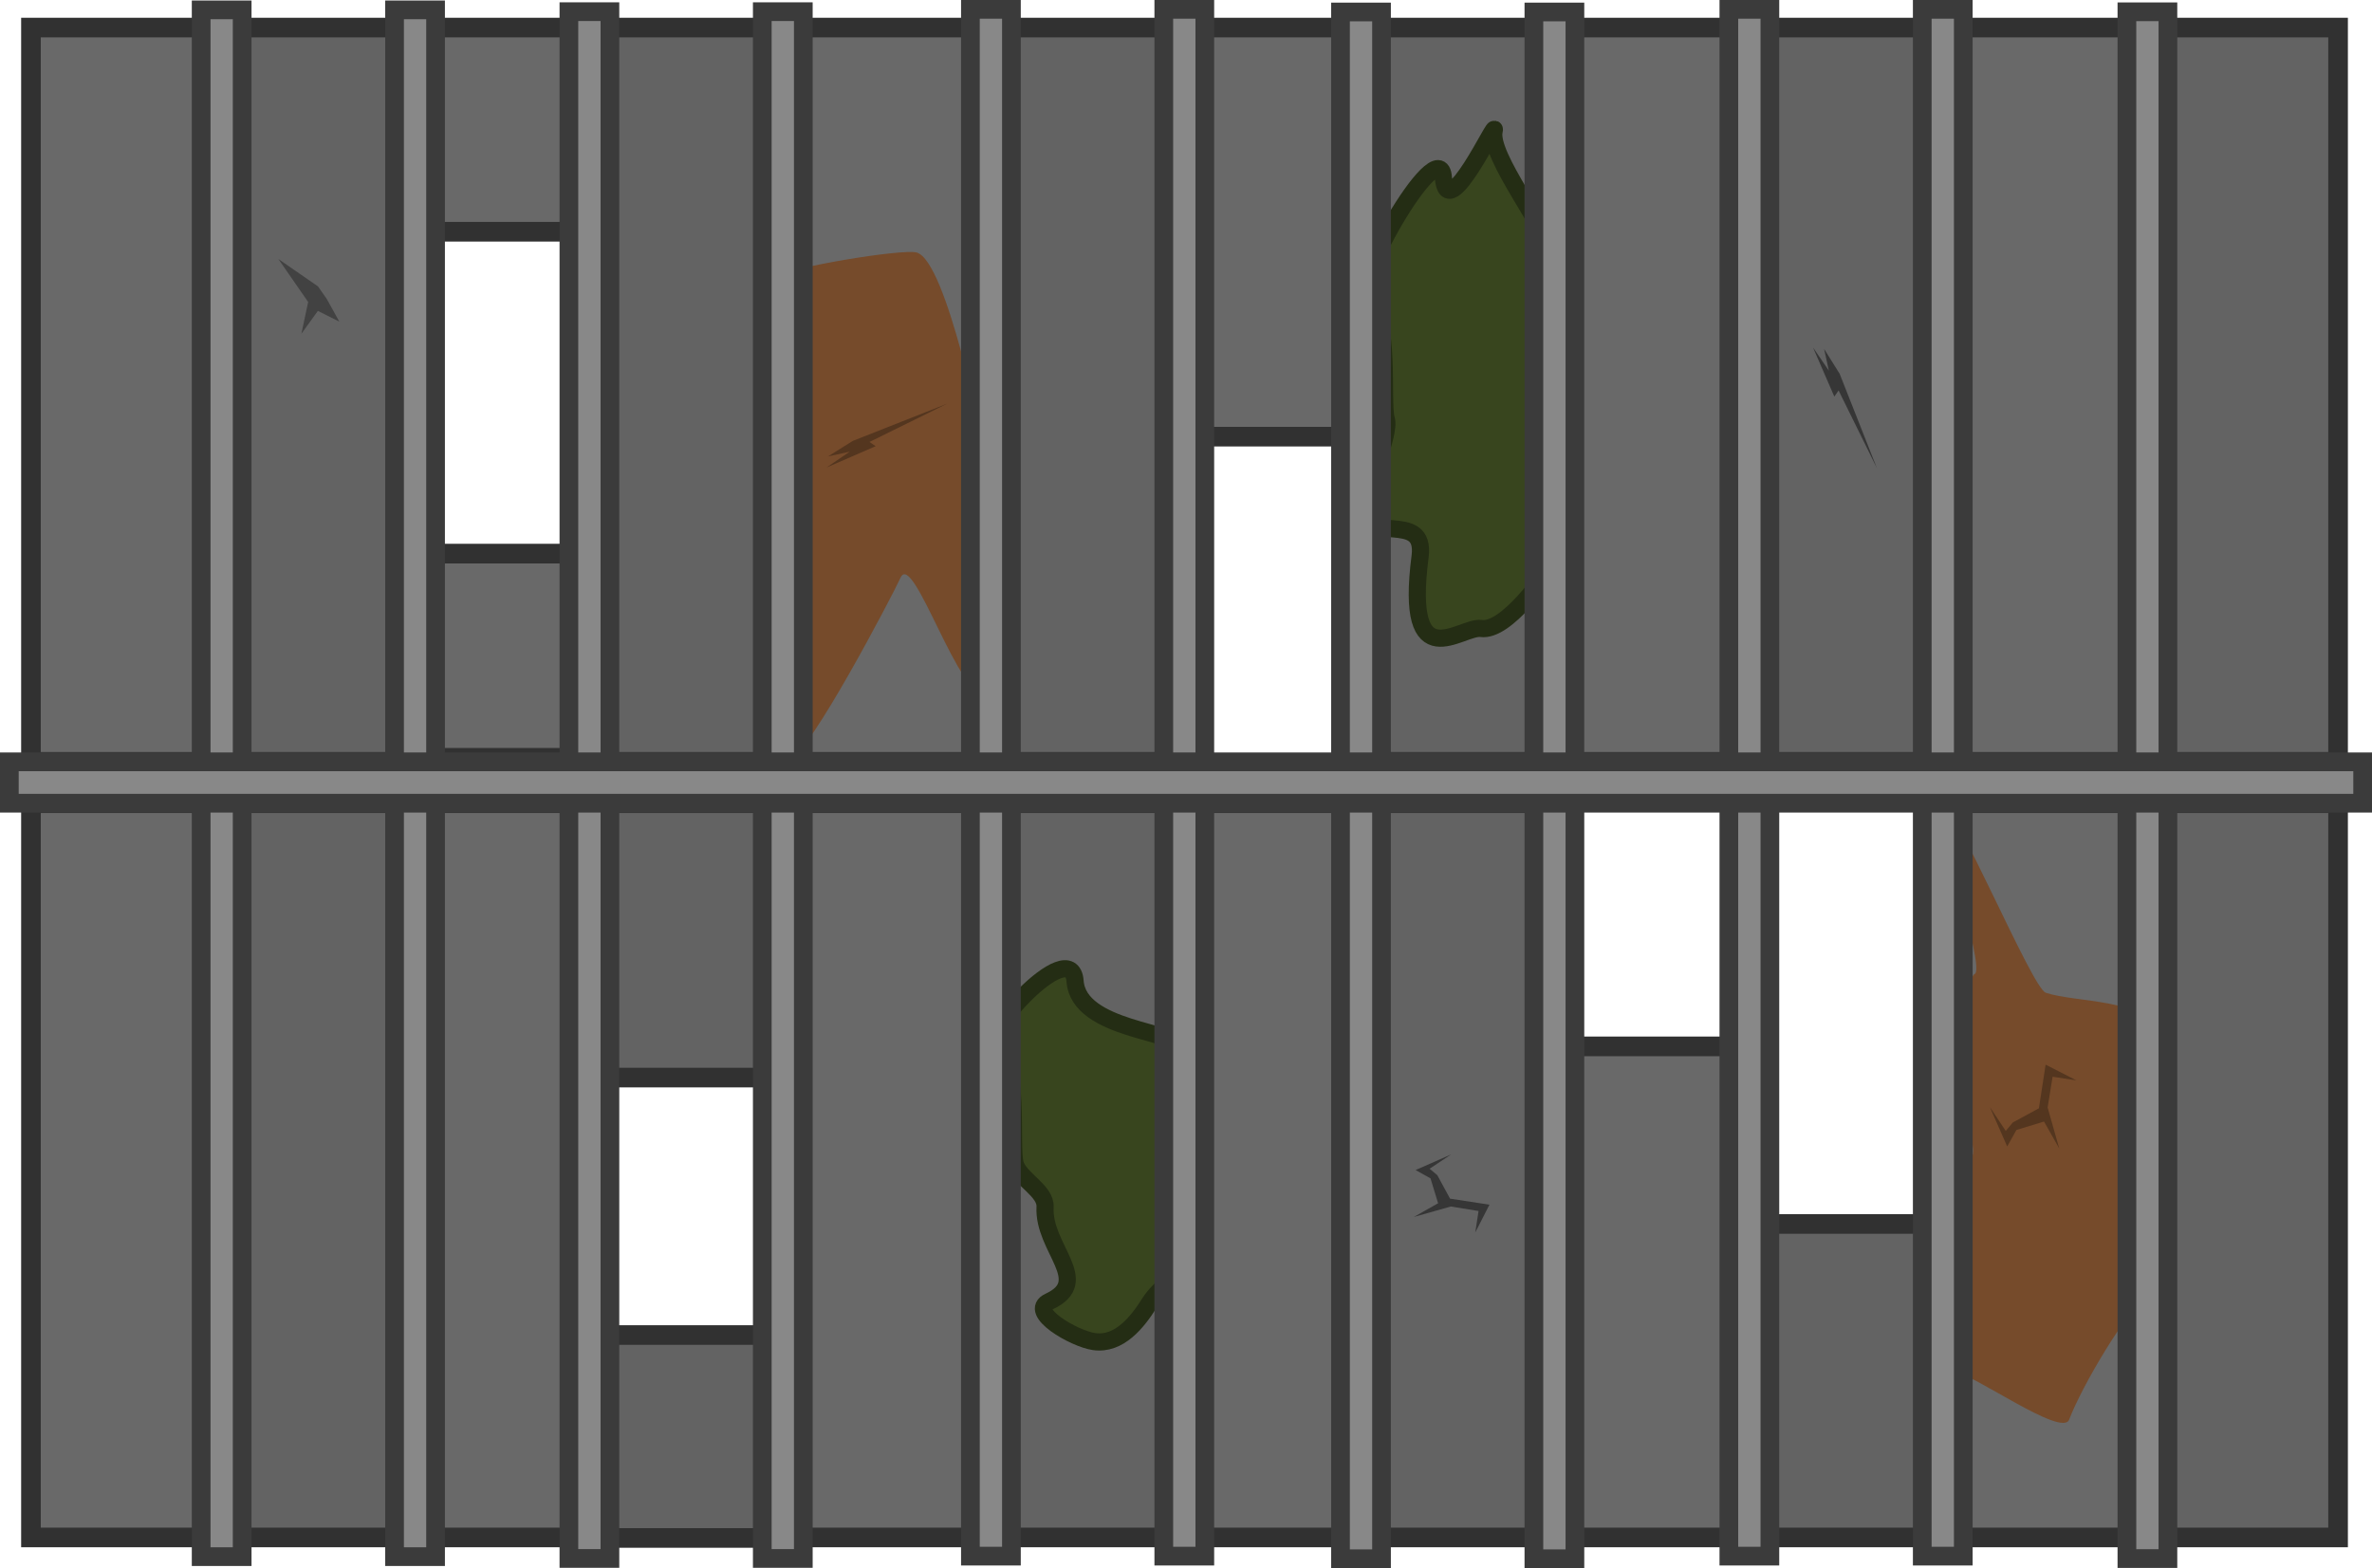 <?xml version="1.0" encoding="UTF-8" standalone="no"?>
<!-- Created with Inkscape (http://www.inkscape.org/) -->

<svg
   width="958.893"
   height="634.061"
   viewBox="0 0 507.414 335.524"
   version="1.1"
   id="svg1"
   inkscape:version="1.4 (86a8ad7, 2024-10-11)"
   sodipodi:docname="sawnmill_warehouse_ceiling_1.svg"
   xmlns:inkscape="http://www.inkscape.org/namespaces/inkscape"
   xmlns:sodipodi="http://sodipodi.sourceforge.net/DTD/sodipodi-0.dtd"
   xmlns="http://www.w3.org/2000/svg"
   xmlns:svg="http://www.w3.org/2000/svg">
  <sodipodi:namedview
     id="namedview1"
     pagecolor="#ffffff"
     bordercolor="#000000"
     borderopacity="0.25"
     inkscape:showpageshadow="2"
     inkscape:pageopacity="0.0"
     inkscape:pagecheckerboard="0"
     inkscape:deskcolor="#d1d1d1"
     inkscape:document-units="mm"
     inkscape:zoom="0.34431467"
     inkscape:cx="235.24992"
     inkscape:cy="977.30368"
     inkscape:window-width="1920"
     inkscape:window-height="991"
     inkscape:window-x="-9"
     inkscape:window-y="-9"
     inkscape:window-maximized="1"
     inkscape:current-layer="layer1" />
  <defs
     id="defs1" />
  <g
     inkscape:label="Στρώση 1"
     inkscape:groupmode="layer"
     id="layer1"
     transform="translate(56.885,52.388)">
    <g
       id="g2"
       transform="translate(-2753.834,-3811.066)">
      <rect
         style="fill:#696969;fill-opacity:1;stroke:#313131;stroke-width:4.197;stroke-dasharray:none;stroke-opacity:1"
         id="rect101-18-3-1-6-6-8-24"
         width="157.11"
         height="41.128"
         x="-3921.685"
         y="2703.571"
         transform="rotate(-90)" />
      <rect
         style="fill:#636363;fill-opacity:1;stroke:#313131;stroke-width:4.197;stroke-dasharray:none;stroke-opacity:1"
         id="rect101-18-3-1-6-6-8-24-1"
         width="157.11"
         height="41.128"
         x="-3921.685"
         y="2744.699"
         transform="rotate(-90)" />
      <rect
         style="fill:#636363;fill-opacity:1;stroke:#313131;stroke-width:4.197;stroke-dasharray:none;stroke-opacity:1"
         id="rect101-18-3-1-6-6-8-24-6"
         width="157.11"
         height="41.128"
         x="-3921.685"
         y="2826.955"
         transform="rotate(-90)" />
      <rect
         style="fill:#696969;fill-opacity:1;stroke:#313131;stroke-width:4.197;stroke-dasharray:none;stroke-opacity:1"
         id="rect101-18-3-1-6-6-8-24-1-8"
         width="157.11"
         height="41.128"
         x="-3921.685"
         y="2868.083"
         transform="rotate(-90)" />
      <rect
         style="fill:#636363;fill-opacity:1;stroke:#313131;stroke-width:4.197;stroke-dasharray:none;stroke-opacity:1"
         id="rect101-18-3-1-6-6-8-24-1-4-5"
         width="157.11"
         height="41.128"
         x="-3921.685"
         y="2909.211"
         transform="rotate(-90)" />
      <rect
         style="fill:#696969;fill-opacity:1;stroke:#313131;stroke-width:4.197;stroke-dasharray:none;stroke-opacity:1"
         id="rect101-18-3-1-6-6-8-24-2"
         width="87.537"
         height="41.128"
         x="-3852.112"
         y="2950.339"
         transform="rotate(-90)" />
      <rect
         style="fill:#696969;fill-opacity:1;stroke:#313131;stroke-width:4.197;stroke-dasharray:none;stroke-opacity:1"
         id="rect101-18-3-1-6-6-8-24-1-4-9"
         width="157.11"
         height="41.128"
         x="-3921.685"
         y="3032.595"
         transform="rotate(-90)" />
      <rect
         style="fill:#636363;fill-opacity:1;stroke:#313131;stroke-width:4.197;stroke-dasharray:none;stroke-opacity:1"
         id="rect101-18-3-1-6-6-8-24-3"
         width="157.11"
         height="41.128"
         x="-3921.685"
         y="3073.723"
         transform="rotate(-90)" />
      <rect
         style="fill:#696969;fill-opacity:1;stroke:#313131;stroke-width:4.197;stroke-dasharray:none;stroke-opacity:1"
         id="rect101-18-3-1-6-6-8-24-1-3"
         width="157.11"
         height="41.128"
         x="-3921.685"
         y="3114.852"
         transform="rotate(-90)" />
      <rect
         style="fill:#696969;fill-opacity:1;stroke:#313131;stroke-width:4.197;stroke-dasharray:none;stroke-opacity:1"
         id="rect101-18-3-1-6-6-8-24-4"
         width="157.11"
         height="41.128"
         x="-4087.644"
         y="2703.571"
         transform="rotate(-90)" />
      <rect
         style="fill:#636363;fill-opacity:1;stroke:#313131;stroke-width:4.197;stroke-dasharray:none;stroke-opacity:1"
         id="rect101-18-3-1-6-6-8-24-1-2"
         width="157.11"
         height="41.128"
         x="-4087.644"
         y="2744.7"
         transform="rotate(-90)" />
      <rect
         style="fill:#696969;fill-opacity:1;stroke:#313131;stroke-width:4.197;stroke-dasharray:none;stroke-opacity:1"
         id="rect101-18-3-1-6-6-8-24-1-4-7"
         width="157.11"
         height="41.128"
         x="-4087.644"
         y="2785.827"
         transform="rotate(-90)" />
      <rect
         style="fill:#636363;fill-opacity:1;stroke:#313131;stroke-width:4.197;stroke-dasharray:none;stroke-opacity:1"
         id="rect101-18-3-1-6-6-8-24-6-7"
         width="58.718"
         height="41.128"
         x="-3989.252"
         y="2826.955"
         transform="rotate(-90)" />
      <rect
         style="fill:#636363;fill-opacity:1;stroke:#313131;stroke-width:4.197;stroke-dasharray:none;stroke-opacity:1"
         id="rect101-18-3-1-6-6-8-24-6-7-5"
         width="43.422"
         height="41.128"
         x="-4087.749"
         y="2824.2"
         transform="rotate(-90)" />
      <rect
         style="fill:#696969;fill-opacity:1;stroke:#313131;stroke-width:4.197;stroke-dasharray:none;stroke-opacity:1"
         id="rect101-18-3-1-6-6-8-24-1-8-9"
         width="157.11"
         height="41.128"
         x="-4087.644"
         y="2868.084"
         transform="rotate(-90)" />
      <rect
         style="fill:#636363;fill-opacity:1;stroke:#313131;stroke-width:4.197;stroke-dasharray:none;stroke-opacity:1"
         id="rect101-18-3-1-6-6-8-24-1-4-5-3"
         width="157.11"
         height="41.128"
         x="-4087.644"
         y="2909.211"
         transform="rotate(-90)" />
      <rect
         style="fill:#696969;fill-opacity:1;stroke:#313131;stroke-width:4.197;stroke-dasharray:none;stroke-opacity:1"
         id="rect101-18-3-1-6-6-8-24-2-1"
         width="157.11"
         height="41.128"
         x="-4087.644"
         y="2950.34"
         transform="rotate(-90)" />
      <rect
         style="fill:#636363;fill-opacity:1;stroke:#313131;stroke-width:4.197;stroke-dasharray:none;stroke-opacity:1"
         id="rect101-18-3-1-6-6-8-24-1-7-9"
         width="157.11"
         height="41.128"
         x="-4087.644"
         y="2991.468"
         transform="rotate(-90)" />
      <rect
         style="fill:#696969;fill-opacity:1;stroke:#313131;stroke-width:4.197;stroke-dasharray:none;stroke-opacity:1"
         id="rect101-18-3-1-6-6-8-24-1-4-9-8"
         width="105.076"
         height="41.128"
         x="-4087.644"
         y="3032.596"
         transform="rotate(-90)" />
      <rect
         style="fill:#636363;fill-opacity:1;stroke:#313131;stroke-width:4.197;stroke-dasharray:none;stroke-opacity:1"
         id="rect101-18-3-1-6-6-8-24-3-6"
         width="67.074"
         height="41.128"
         x="-4087.644"
         y="3073.724"
         transform="rotate(-90)" />
      <rect
         style="fill:#696969;fill-opacity:1;stroke:#313131;stroke-width:4.197;stroke-dasharray:none;stroke-opacity:1"
         id="rect101-18-3-1-6-6-8-24-1-3-5"
         width="157.11"
         height="41.128"
         x="-4087.644"
         y="3114.852"
         transform="rotate(-90)" />
      <rect
         style="fill:#636363;fill-opacity:1;stroke:#313131;stroke-width:4.197;stroke-dasharray:none;stroke-opacity:1"
         id="rect101-18-3-1-6-6-8-24-1-4-4-0"
         width="157.11"
         height="41.128"
         x="-4087.644"
         y="3155.98"
         transform="rotate(-90)" />
      <rect
         style="fill:#888888;fill-opacity:1;stroke:#3b3b3b;stroke-width:4;stroke-dasharray:none;stroke-opacity:1"
         id="rect52-4-9-1-5-5-86"
         width="8.774"
         height="330.962"
         x="2739.98"
         y="3760.786" />
      <path
         style="fill:#764b2b;fill-opacity:1;stroke:none;stroke-width:3.67;stroke-linecap:square;stroke-linejoin:round;stroke-dasharray:none;stroke-opacity:1;paint-order:fill markers stroke;stop-color:#000000"
         d="m 2893.052,3812.711 c 6.439,1.849 13.906,39.945 15.469,45.837 1.029,3.881 2.817,45.229 -0.993,47.79 -4.968,3.34 -15.232,-30.111 -17.941,-24.043 -1.498,3.355 -19.907,38.542 -23.543,38.436 -3.985,-0.117 2.692,-27.96 1.008,-31.431 -1.343,-2.769 1.219,-5.38 2.612,-7.765 1.579,-2.703 -4.989,-12.524 -1.079,-12.242 2.915,0.21 -0.956,-20.012 1.652,-21.1 2.547,-1.063 -8.79,-28.657 -6.859,-30.387 2.098,-1.879 26.683,-5.954 29.674,-5.095 z"
         id="path26883-3-8-1-4-2-0" />
      <path
         style="fill:#764b2b;fill-opacity:1;stroke:none;stroke-width:3.67;stroke-linecap:square;stroke-linejoin:round;stroke-dasharray:none;stroke-opacity:1;paint-order:fill markers stroke;stop-color:#000000"
         d="m 3134.565,3971.088 c 6.439,2.171 21.506,1.252 23.069,8.172 1.029,4.558 2.817,53.122 -0.993,56.131 -4.968,3.923 -14.355,19.912 -17.064,27.039 -1.498,3.94 -20.784,-10.009 -24.42,-10.135 -3.985,-0.138 2.692,-32.839 1.008,-36.917 -1.343,-3.252 1.219,-6.319 2.612,-9.12 1.579,-3.175 -4.989,-14.71 -1.079,-14.379 2.915,0.247 -0.956,-23.505 1.652,-24.783 2.547,-1.249 -8.79,-33.659 -6.859,-35.69 2.098,-2.207 19.083,38.672 22.073,39.681 z"
         id="path26883-3-8-1-4-2-0-1" />
      <rect
         style="fill:#888888;fill-opacity:1;stroke:#3b3b3b;stroke-width:4;stroke-dasharray:none;stroke-opacity:1"
         id="rect52-4-9-1-5-5-86-6-4"
         width="8.774"
         height="330.962"
         x="2860.017"
         y="3761.176" />
      <path
         style="fill:#38451e;fill-opacity:1;stroke:#242d14;stroke-width:3.67;stroke-linecap:square;stroke-linejoin:round;stroke-dasharray:none;stroke-opacity:1;paint-order:fill markers stroke;stop-color:#000000"
         d="m 2909.805,3983.162 c -4.838,-1.435 16.352,-25.003 17.125,-14.528 0.783,10.613 22.505,10.672 21.691,13.947 -1.33,5.354 2.566,16.067 3.492,21.9 1.207,7.606 0.963,15.541 -1.234,22.907 -1.3,4.358 -5.725,6.39 -8.049,10.105 -2.547,4.072 -6.452,9.008 -11.831,8.245 -4.29,-0.609 -14.298,-6.418 -9.636,-8.568 9.458,-4.362 -1.346,-11.398 -0.853,-20.255 0.197,-3.429 -5.365,-5.889 -6.376,-9.159 -1.099,-3.552 1.173,-22.963 -4.329,-24.595 z"
         id="path26883-3-8-6-57" />
      <rect
         style="fill:#888888;fill-opacity:1;stroke:#3b3b3b;stroke-width:4;stroke-dasharray:none;stroke-opacity:1"
         id="rect52-4-9-1-5-5-86-8"
         width="8.774"
         height="330.962"
         x="2904.537"
         y="3760.678" />
      <rect
         style="fill:#888888;fill-opacity:1;stroke:#3b3b3b;stroke-width:4;stroke-dasharray:none;stroke-opacity:1"
         id="rect52-4-9-1-5-5-86-6-49"
         width="8.774"
         height="330.962"
         x="2945.907"
         y="3760.678" />
      <rect
         style="fill:#888888;fill-opacity:1;stroke:#3b3b3b;stroke-width:4;stroke-dasharray:none;stroke-opacity:1"
         id="rect52-4-9-1-5-5-86-0"
         width="8.774"
         height="330.962"
         x="3066.785"
         y="3760.678" />
      <rect
         style="fill:#888888;fill-opacity:1;stroke:#3b3b3b;stroke-width:4;stroke-dasharray:none;stroke-opacity:1"
         id="rect52-4-9-1-5-5-86-6-7"
         width="8.774"
         height="330.962"
         x="3108.155"
         y="3760.678" />
      <rect
         style="fill:#636363;fill-opacity:1;stroke:#313131;stroke-width:4.197;stroke-dasharray:none;stroke-opacity:1"
         id="rect101-18-3-1-6-6-8-24-1-4-4"
         width="157.11"
         height="41.128"
         x="-3921.685"
         y="3155.979"
         transform="rotate(-90)" />
      <rect
         style="fill:#636363;fill-opacity:1;stroke:#313131;stroke-width:4.197;stroke-dasharray:none;stroke-opacity:1"
         id="rect101-18-3-1-6-6-8-24-1-7"
         width="157.11"
         height="41.128"
         x="-3921.685"
         y="2991.468"
         transform="rotate(-90)" />
      <path
         style="fill:#38451e;fill-opacity:1;stroke:#242d14;stroke-width:3.67;stroke-linecap:square;stroke-linejoin:round;stroke-dasharray:none;stroke-opacity:1;paint-order:fill markers stroke;stop-color:#000000"
         d="m 2989.173,3823.755 c -4.838,-1.435 15.768,-37.573 16.54,-27.098 0.783,10.613 11.689,-13.299 10.875,-10.024 -1.33,5.354 11.628,21.329 12.554,27.162 1.207,7.606 3.302,46.82 1.105,54.186 -1.3,4.358 2.194,6.183 -0.13,9.898 -2.547,4.072 -10.96,16.036 -16.339,15.273 -4.29,-0.609 -16.469,11.152 -13.047,-15.389 1.332,-10.33 -12.508,-1.89 -12.015,-10.746 0.197,-3.429 5.797,-15.398 4.786,-18.667 -1.099,-3.552 1.173,-22.963 -4.329,-24.595 z"
         id="path26883-3-8-6-57-2" />
      <rect
         style="fill:#888888;fill-opacity:1;stroke:#3b3b3b;stroke-width:4;stroke-dasharray:none;stroke-opacity:1"
         id="rect52-4-9-1-5-5-86-6-9"
         width="8.774"
         height="330.962"
         x="3025.077"
         y="3761.241" />
      <rect
         style="fill:#888888;fill-opacity:1;stroke:#3b3b3b;stroke-width:4;stroke-dasharray:none;stroke-opacity:1"
         id="rect52-4-9-1-5-5-86-2"
         width="8.774"
         height="330.962"
         x="2983.707"
         y="3761.241" />
      <rect
         style="fill:#888888;fill-opacity:1;stroke:#3b3b3b;stroke-width:4;stroke-dasharray:none;stroke-opacity:1"
         id="rect52-4-9-1-5-5-86-42"
         width="8.774"
         height="330.962"
         x="3151.932"
         y="3761.201" />
      <rect
         style="fill:#696969;fill-opacity:1;stroke:#313131;stroke-width:4.197;stroke-dasharray:none;stroke-opacity:1"
         id="rect101-18-3-1-6-6-8-24-1-4"
         width="43.688"
         height="41.128"
         x="-3808.263"
         y="2785.827"
         transform="rotate(-90)" />
      <rect
         style="fill:#696969;fill-opacity:1;stroke:#313131;stroke-width:4.197;stroke-dasharray:none;stroke-opacity:1"
         id="rect101-18-3-1-6-6-8-24-1-4-3"
         width="43.688"
         height="41.128"
         x="-3920.824"
         y="2784.953"
         transform="rotate(-90)" />
      <rect
         style="fill:#888888;fill-opacity:1;stroke:#3b3b3b;stroke-width:4;stroke-dasharray:none;stroke-opacity:1"
         id="rect52-4-9-1-5-5-86-4"
         width="8.774"
         height="330.962"
         x="2818.647"
         y="3761.176" />
      <rect
         style="fill:#888888;fill-opacity:1;stroke:#3b3b3b;stroke-width:4;stroke-dasharray:none;stroke-opacity:1"
         id="rect52-4-9-1-5-5-86-6"
         width="8.774"
         height="330.962"
         x="2781.35"
         y="3760.786" />
      <rect
         style="fill:#888888;fill-opacity:1;stroke:#3b3b3b;stroke-width:4;stroke-dasharray:none;stroke-opacity:1"
         id="rect52-8-2"
         width="8.848"
         height="503.414"
         x="-3930.533"
         y="2698.949"
         transform="rotate(-90)" />
      <path
         style="display:inline;fill:#363636;fill-opacity:1;stroke:none;stroke-width:1.519;stroke-linecap:round;stroke-linejoin:round;stroke-miterlimit:29;stroke-dasharray:none;stroke-opacity:1"
         d="m 3004.406,4010.111 2.733,5.036 8.431,1.297 -3.038,5.948 0.707,-4.599 -5.945,-0.961 -7.915,2.244 5.206,-2.938 -1.627,-5.327 -3.188,-1.783 7.623,-3.35 -4.627,3.073 z"
         id="path210-9-2-3-6-6-2" />
      <path
         style="display:inline;fill:#424242;fill-opacity:1;stroke:none;stroke-width:2.646;stroke-linecap:round;stroke-linejoin:round;stroke-miterlimit:29;stroke-dasharray:none;stroke-opacity:1"
         d="m 2764.975,3819.958 -8.488,-5.873 6.385,9.208 -1.454,6.801 3.533,-4.894 4.591,2.298 -2.705,-4.875 z"
         id="path214-3-4-5-0-9-1-9-5" />
      <path
         style="display:inline;fill:#54361f;fill-opacity:1;stroke:none;stroke-width:2.128;stroke-linecap:round;stroke-linejoin:round;stroke-miterlimit:29;stroke-dasharray:none;stroke-opacity:1"
         d="m 2879.388,3853.012 20.221,-7.983 -16.657,8.211 1.309,0.914 -10.518,4.561 4.977,-3.396 -4.651,1.019 z"
         id="path211-6-2-0-5-0-8-4" />
      <path
         style="display:inline;fill:#363636;fill-opacity:1;stroke:none;stroke-width:2.128;stroke-linecap:round;stroke-linejoin:round;stroke-miterlimit:29;stroke-dasharray:none;stroke-opacity:1"
         d="m 3090.485,3838.659 7.983,20.221 -8.211,-16.657 -0.914,1.309 -4.561,-10.518 3.396,4.977 -1.019,-4.651 z"
         id="path211-6-2-0-5-0-8-4-5" />
      <path
         style="display:inline;fill:#54361f;fill-opacity:1;stroke:none;stroke-width:1.519;stroke-linecap:round;stroke-linejoin:round;stroke-miterlimit:29;stroke-dasharray:none;stroke-opacity:1"
         d="m 3127.525,3998.851 5.581,-3.029 1.438,-9.345 6.592,3.367 -5.097,-0.784 -1.065,6.589 2.487,8.772 -3.256,-5.77 -5.904,1.803 -1.976,3.533 -3.713,-8.449 3.406,5.128 z"
         id="path210-9-2-3-0-6-3" />
    </g>
  </g>
</svg>
